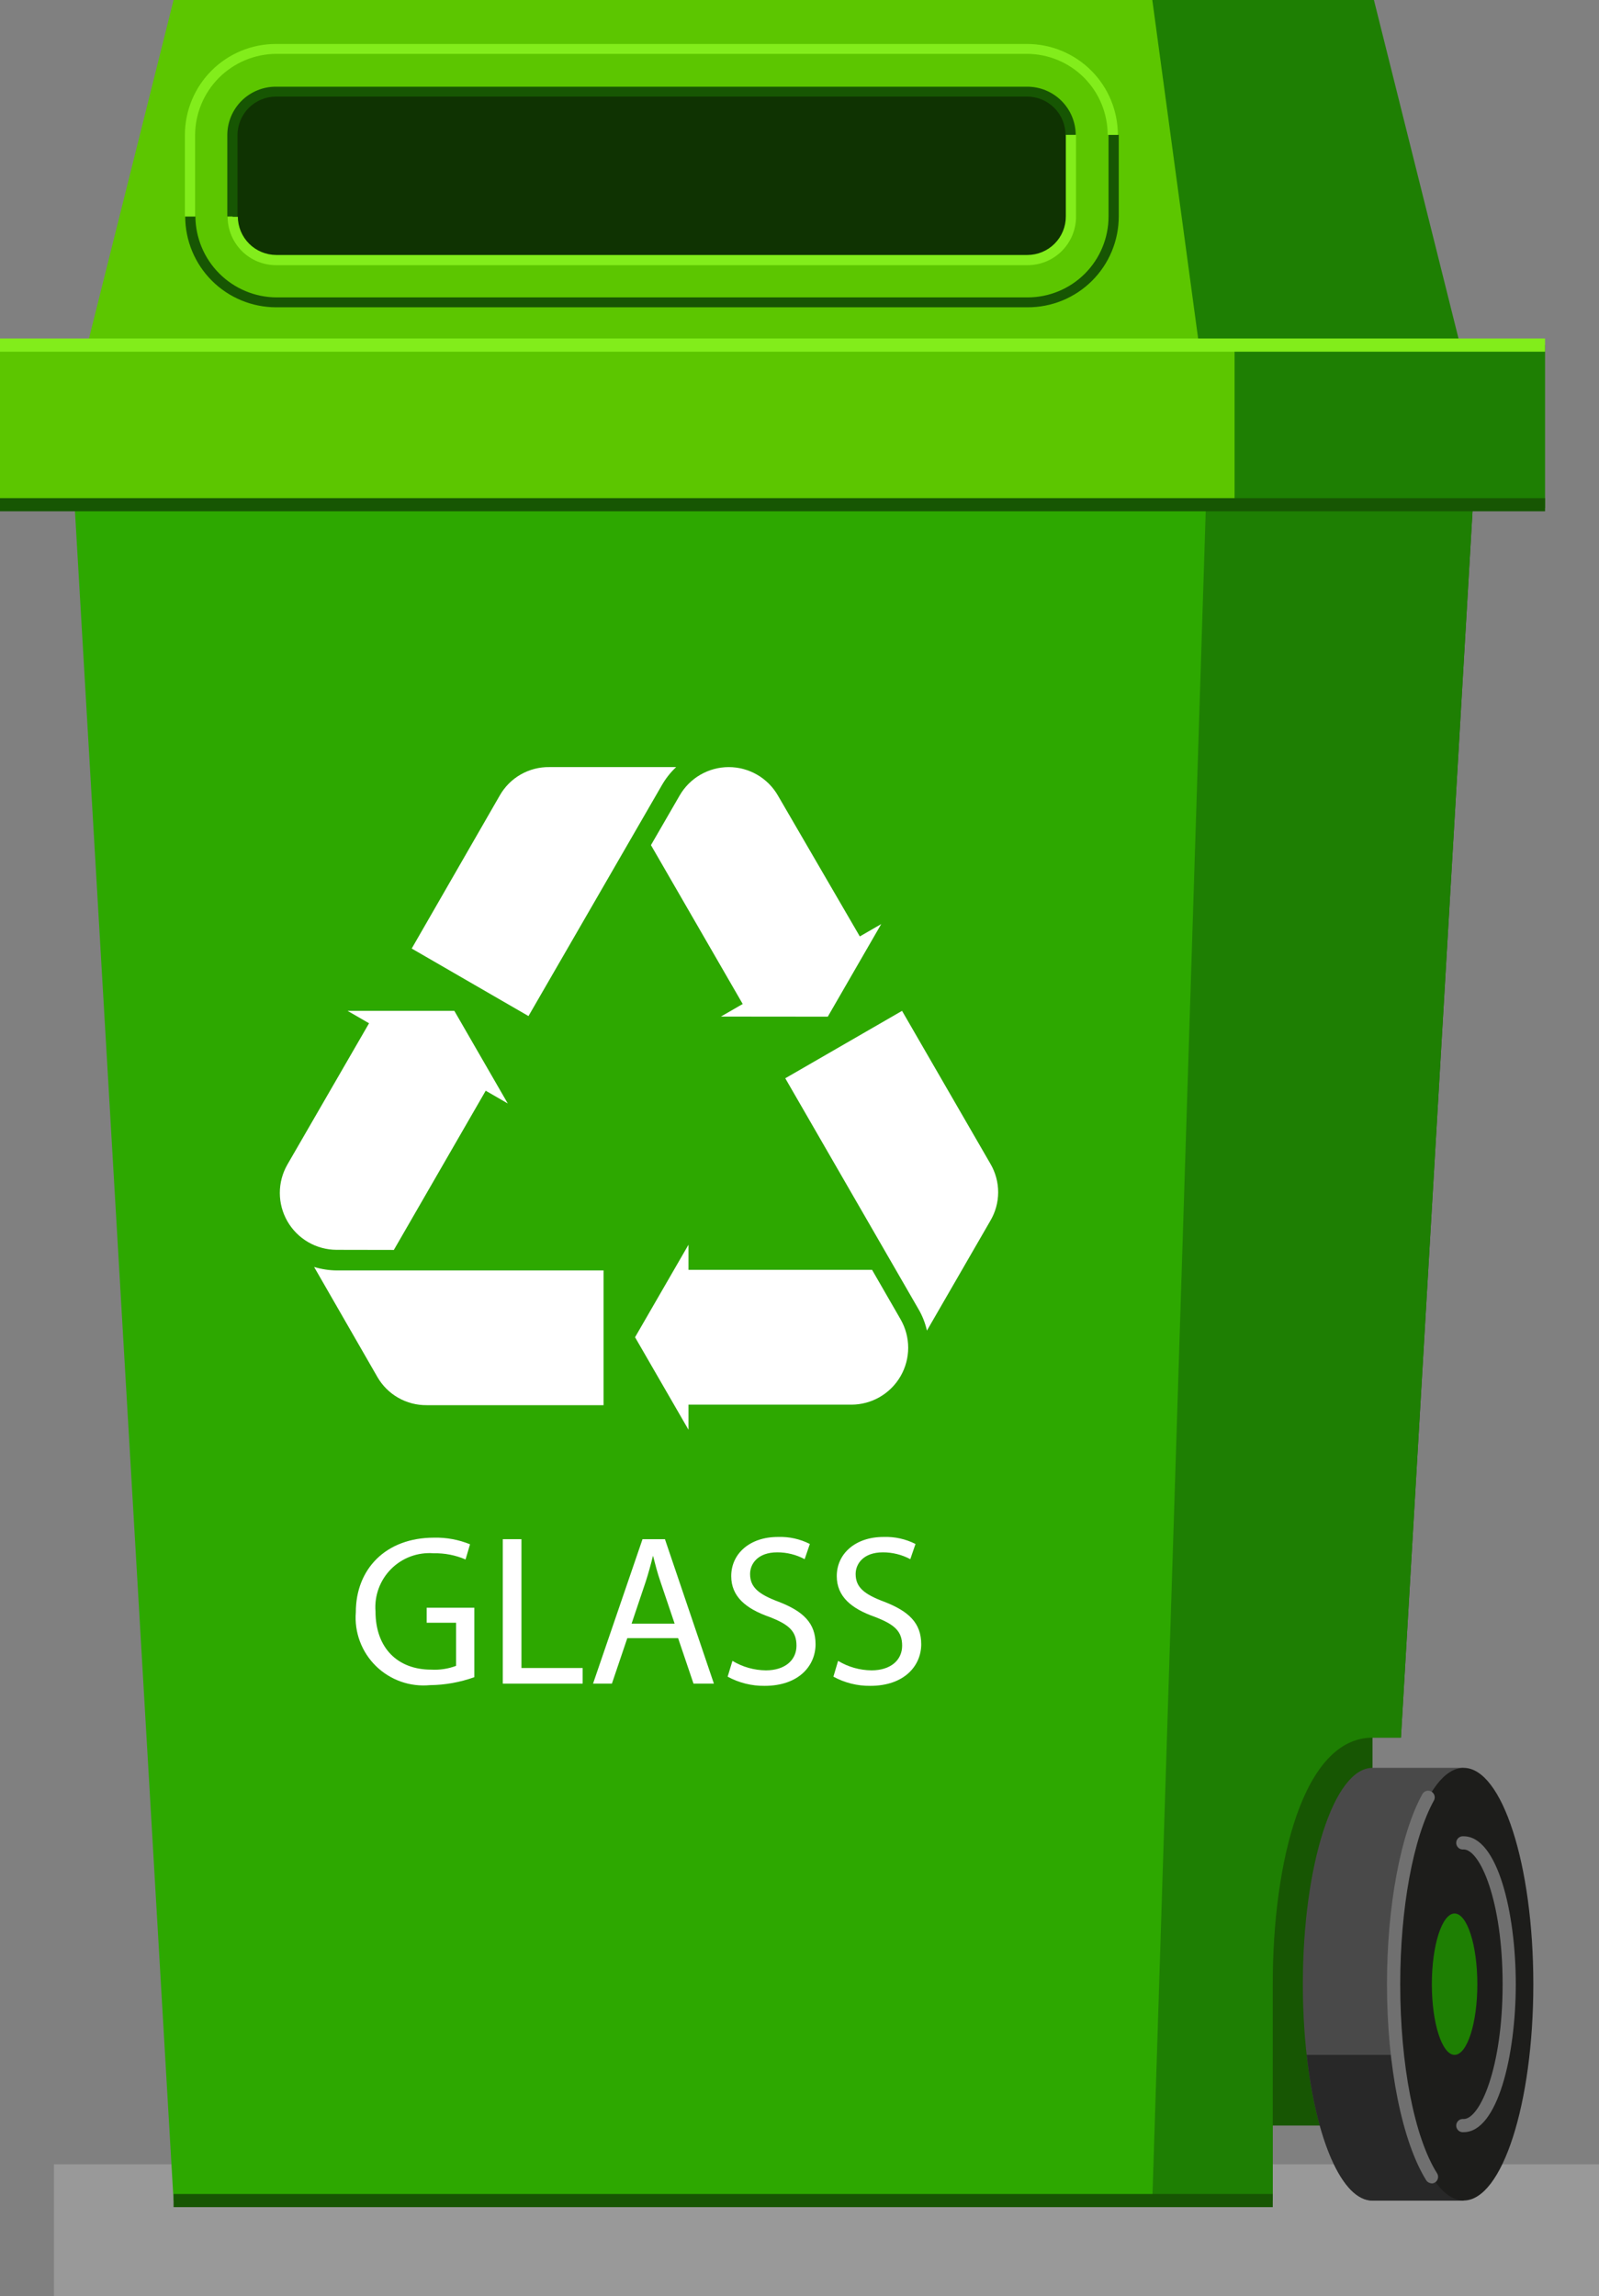 <svg width="140" height="201" viewBox="0 0 140 201" fill="none" xmlns="http://www.w3.org/2000/svg">
<rect x="0" y="0" width="140" height="201" fill="#808080" stroke="none"/>
<g clip-path="url(#clip0_1205_21671)">
<path d="M139.999 189.456H4.723V201H139.999V189.456Z" fill="#999999"/>
<path d="M120.169 186.063V152.109H122.66L129.41 36.472H29.672L38.788 192.634H111.436V186.063H120.169Z" fill="#175603"/>
<path d="M120.168 152.109H122.659L129.41 36.472H29.662L38.788 192.634H111.435V173.689C111.435 162.948 114.132 152.109 120.168 152.109Z" fill="#1E7F03"/>
<path d="M6.08 36.472L15.197 192.634H100.89L105.828 36.472H6.08Z" fill="#2DA800"/>
<path d="M29.672 36.472L38.788 0H120.294L129.41 36.472H29.672Z" fill="#1E7F03"/>
<path d="M6.08 36.472L15.197 0H100.89L105.828 36.472H6.08Z" fill="#5CC600"/>
<path d="M108.105 30.204H0V44.471H108.105V30.204Z" fill="#5CC600"/>
<path d="M108.106 44.472H135.277V30.204L108.106 30.204V44.472Z" fill="#1E7F03"/>
<path d="M135.276 43.605H0V44.757H135.276V43.605Z" fill="#175603"/>
<path d="M135.276 29.633H0V30.785H135.276V29.633Z" fill="#82ED1B"/>
<path d="M120.169 154.752C116.803 154.752 114.07 163.234 114.07 173.689C114.07 184.143 116.803 192.634 120.169 192.634H128.152V154.752H120.169Z" fill="#494949"/>
<path d="M89.952 26.9H24.171C22.061 26.898 20.039 26.059 18.548 24.568C17.056 23.076 16.217 21.054 16.215 18.945H17.108C17.122 20.821 17.873 22.616 19.2 23.942C20.526 25.269 22.322 26.02 24.198 26.034H89.978C91.857 26.032 93.658 25.284 94.986 23.955C96.314 22.626 97.059 20.824 97.059 18.945V11.803H97.952V18.945C97.952 19.994 97.745 21.032 97.342 22C96.94 22.968 96.35 23.847 95.606 24.586C94.863 25.325 93.98 25.91 93.01 26.308C92.04 26.705 91 26.906 89.952 26.9Z" fill="#175603"/>
<path d="M17.082 18.945H16.189V11.803C16.192 9.694 17.031 7.672 18.522 6.18C20.014 4.689 22.036 3.85 24.145 3.848H89.926C92.035 3.85 94.056 4.689 95.546 6.181C97.036 7.672 97.873 9.694 97.873 11.803H96.98C96.98 9.924 96.235 8.122 94.907 6.793C93.579 5.464 91.778 4.716 89.9 4.714H24.172C22.296 4.728 20.501 5.479 19.174 6.805C17.848 8.132 17.096 9.927 17.082 11.803V18.945Z" fill="#82ED1B"/>
<path d="M89.952 8.018H24.171C22.07 8.018 20.367 9.72 20.367 11.821V18.946C20.367 21.046 22.07 22.749 24.171 22.749H89.952C92.053 22.749 93.756 21.046 93.756 18.946V11.821C93.756 9.72 92.053 8.018 89.952 8.018Z" fill="#0F3302"/>
<path d="M20.795 18.946H19.902V11.803C19.906 11.246 20.019 10.695 20.235 10.182C20.452 9.669 20.767 9.203 21.163 8.812C21.56 8.421 22.029 8.111 22.545 7.902C23.061 7.692 23.613 7.585 24.171 7.589H89.951C91.075 7.591 92.151 8.039 92.945 8.834C93.738 9.629 94.184 10.707 94.184 11.83H93.291C93.292 11.387 93.206 10.948 93.037 10.539C92.869 10.13 92.621 9.758 92.308 9.444C91.996 9.13 91.624 8.882 91.215 8.712C90.806 8.542 90.368 8.455 89.925 8.455H24.171C23.275 8.455 22.417 8.811 21.784 9.443C21.151 10.076 20.795 10.935 20.795 11.83V18.946Z" fill="#175603"/>
<path d="M89.952 23.213H24.171C23.046 23.213 21.967 22.766 21.172 21.971C20.377 21.175 19.93 20.097 19.93 18.972H20.823C20.83 19.858 21.185 20.705 21.811 21.332C22.438 21.958 23.285 22.313 24.171 22.32H89.952C90.395 22.32 90.833 22.233 91.242 22.063C91.651 21.893 92.023 21.645 92.335 21.331C92.648 21.018 92.896 20.645 93.065 20.236C93.233 19.827 93.32 19.388 93.318 18.945V11.803H94.211V18.945C94.215 19.506 94.107 20.062 93.894 20.581C93.682 21.099 93.368 21.571 92.972 21.968C92.576 22.365 92.105 22.679 91.587 22.893C91.068 23.107 90.513 23.215 89.952 23.213Z" fill="#82ED1B"/>
<path d="M114.408 179.876C115.23 187.304 117.498 192.634 120.167 192.634H128.15V179.876H114.408Z" fill="#282828"/>
<path d="M128.151 192.625C131.52 192.625 134.25 184.147 134.25 173.689C134.25 163.23 131.52 154.752 128.151 154.752C124.783 154.752 122.053 163.23 122.053 173.689C122.053 184.147 124.783 192.625 128.151 192.625Z" fill="#1D1D1B"/>
<path d="M128.15 186.643C128.069 186.654 127.986 186.646 127.907 186.622C127.829 186.598 127.756 186.557 127.694 186.503C127.633 186.448 127.583 186.381 127.549 186.306C127.516 186.231 127.498 186.15 127.498 186.068C127.498 185.985 127.516 185.904 127.549 185.829C127.583 185.754 127.633 185.687 127.694 185.632C127.756 185.578 127.829 185.537 127.907 185.513C127.986 185.489 128.069 185.481 128.15 185.492C129.57 185.492 131.561 181.028 131.561 173.689C131.561 166.35 129.57 161.894 128.15 161.894C128.069 161.905 127.986 161.897 127.907 161.873C127.829 161.849 127.756 161.808 127.694 161.754C127.633 161.699 127.583 161.632 127.549 161.557C127.516 161.482 127.498 161.401 127.498 161.319C127.498 161.236 127.516 161.155 127.549 161.08C127.583 161.005 127.633 160.938 127.694 160.884C127.756 160.829 127.829 160.788 127.907 160.764C127.986 160.74 128.069 160.733 128.15 160.743C131.115 160.743 132.713 167.412 132.713 173.689C132.713 179.965 131.115 186.643 128.15 186.643Z" fill="#707070"/>
<path d="M127.356 179.876C128.456 179.876 129.348 177.106 129.348 173.689C129.348 170.272 128.456 167.502 127.356 167.502C126.257 167.502 125.365 170.272 125.365 173.689C125.365 177.106 126.257 179.876 127.356 179.876Z" fill="#1E7F03"/>
<path d="M111.436 192.054H15.197V193.205H111.436V192.054Z" fill="#175603"/>
<path d="M125.364 191.126C125.267 191.124 125.172 191.098 125.086 191.052C125.001 191.005 124.928 190.939 124.873 190.858C122.775 187.492 121.436 180.93 121.436 173.689C121.436 166.859 122.632 160.467 124.561 157.002C124.643 156.884 124.766 156.8 124.907 156.768C125.047 156.735 125.194 156.756 125.32 156.826C125.446 156.897 125.541 157.011 125.587 157.148C125.634 157.284 125.627 157.433 125.57 157.565C123.73 160.868 122.596 167.047 122.596 173.689C122.596 180.725 123.829 187.081 125.82 190.242C125.876 190.33 125.907 190.431 125.911 190.535C125.914 190.64 125.889 190.743 125.839 190.834C125.789 190.926 125.715 191.002 125.625 191.055C125.535 191.107 125.433 191.135 125.329 191.135L125.364 191.126Z" fill="#707070"/>
<path d="M33.038 120.531L27.502 110.906C28.151 111.103 28.824 111.205 29.502 111.21H52.843V123.004H37.36C36.484 123.013 35.623 122.789 34.863 122.354C34.103 121.92 33.473 121.29 33.038 120.531Z" fill="white"/>
<path d="M29.466 109.406C28.594 109.403 27.738 109.171 26.983 108.734C26.228 108.296 25.602 107.668 25.166 106.913C24.73 106.157 24.501 105.3 24.5 104.428C24.499 103.556 24.728 102.698 25.162 101.942L32.904 88.55L43.119 94.451L34.484 109.415L29.466 109.406Z" fill="white"/>
<path d="M39.779 88.487L44.457 96.594L30.43 88.487H39.779Z" fill="white"/>
<path d="M86.71 106.861L81.156 116.477C81.009 115.814 80.759 115.179 80.415 114.593L68.754 94.389L78.978 88.487L86.719 101.88C87.162 102.635 87.395 103.496 87.394 104.372C87.392 105.248 87.156 106.107 86.71 106.861Z" fill="white"/>
<path d="M78.853 115.495C79.288 116.252 79.516 117.109 79.516 117.981C79.515 118.853 79.285 119.71 78.85 120.466C78.414 121.221 77.787 121.849 77.033 122.287C76.278 122.725 75.422 122.956 74.549 122.959H59.066V111.156H76.353L78.853 115.495Z" fill="white"/>
<path d="M55.602 117.057L60.28 108.959V125.155L55.602 117.057Z" fill="white"/>
<path d="M48.101 67.149H59.2C58.703 67.616 58.279 68.155 57.941 68.747L46.271 88.943L36.047 83.032L43.753 69.64C44.188 68.873 44.821 68.237 45.586 67.799C46.351 67.361 47.22 67.136 48.101 67.149Z" fill="white"/>
<path d="M59.503 69.64C59.938 68.883 60.565 68.255 61.321 67.818C62.077 67.38 62.934 67.15 63.807 67.15C64.68 67.15 65.538 67.38 66.293 67.818C67.049 68.255 67.676 68.883 68.111 69.64L75.897 83.032L65.638 88.943L56.994 73.979L59.503 69.64Z" fill="white"/>
<path d="M72.477 88.996L63.119 88.987L77.156 80.89L72.477 88.996Z" fill="white"/>
<path d="M41.529 146.815C40.282 147.262 38.97 147.498 37.645 147.512C36.781 147.595 35.909 147.489 35.091 147.199C34.273 146.909 33.528 146.444 32.909 145.835C32.29 145.227 31.812 144.49 31.509 143.676C31.206 142.863 31.084 141.993 31.154 141.128C31.154 137.36 33.761 134.602 38.002 134.602C39.082 134.577 40.154 134.775 41.154 135.182L40.761 136.512C39.88 136.132 38.927 135.946 37.967 135.968C37.285 135.914 36.599 136.009 35.957 136.245C35.315 136.482 34.732 136.855 34.248 137.339C33.765 137.823 33.392 138.406 33.155 139.047C32.918 139.689 32.823 140.375 32.877 141.057C32.877 144.262 34.815 146.155 37.752 146.155C38.494 146.197 39.236 146.084 39.931 145.824V142.048H37.359V140.735H41.529V146.815Z" fill="white"/>
<path d="M44.022 134.735H45.656V146.012H51.013V147.378H44.022V134.735Z" fill="white"/>
<path d="M54.924 143.396L53.576 147.378H51.924L56.255 134.735H58.219L62.505 147.378H60.719L59.371 143.396H54.924ZM59.067 142.128L57.835 138.485C57.549 137.664 57.362 136.905 57.174 136.182C56.987 136.932 56.781 137.699 56.531 138.467L55.299 142.128H59.067Z" fill="white"/>
<path d="M64.129 145.387C65.013 145.921 66.024 146.208 67.057 146.217C68.727 146.217 69.736 145.324 69.736 144.056C69.736 142.789 69.067 142.199 67.361 141.539C65.298 140.815 64.022 139.753 64.022 137.967C64.022 136.003 65.647 134.539 68.111 134.539C69.08 134.504 70.042 134.716 70.906 135.155L70.451 136.485C69.712 136.089 68.886 135.884 68.049 135.887C66.325 135.887 65.673 136.914 65.673 137.78C65.673 138.958 66.441 139.565 68.183 140.217C70.326 141.048 71.406 142.074 71.406 143.931C71.406 145.788 69.968 147.574 66.941 147.574C65.813 147.587 64.7 147.31 63.709 146.77L64.129 145.387Z" fill="white"/>
<path d="M73.379 145.387C74.263 145.921 75.275 146.208 76.308 146.217C77.978 146.217 78.987 145.324 78.987 144.056C78.987 142.788 78.317 142.199 76.603 141.538C74.54 140.815 73.263 139.753 73.263 137.967C73.263 136.003 74.897 134.539 77.353 134.539C78.325 134.504 79.289 134.716 80.157 135.155L79.701 136.485C78.963 136.09 78.137 135.885 77.299 135.887C75.576 135.887 74.915 136.914 74.915 137.78C74.915 138.958 75.683 139.565 77.433 140.217C79.567 141.047 80.657 142.074 80.657 143.931C80.657 145.788 79.21 147.574 76.192 147.574C75.067 147.586 73.957 147.309 72.969 146.77L73.379 145.387Z" fill="white"/>
</g>
<defs>
<clipPath id="clip0_1205_21671">
<rect width="140" height="201" fill="white"/>
</clipPath>
</defs>
</svg>
